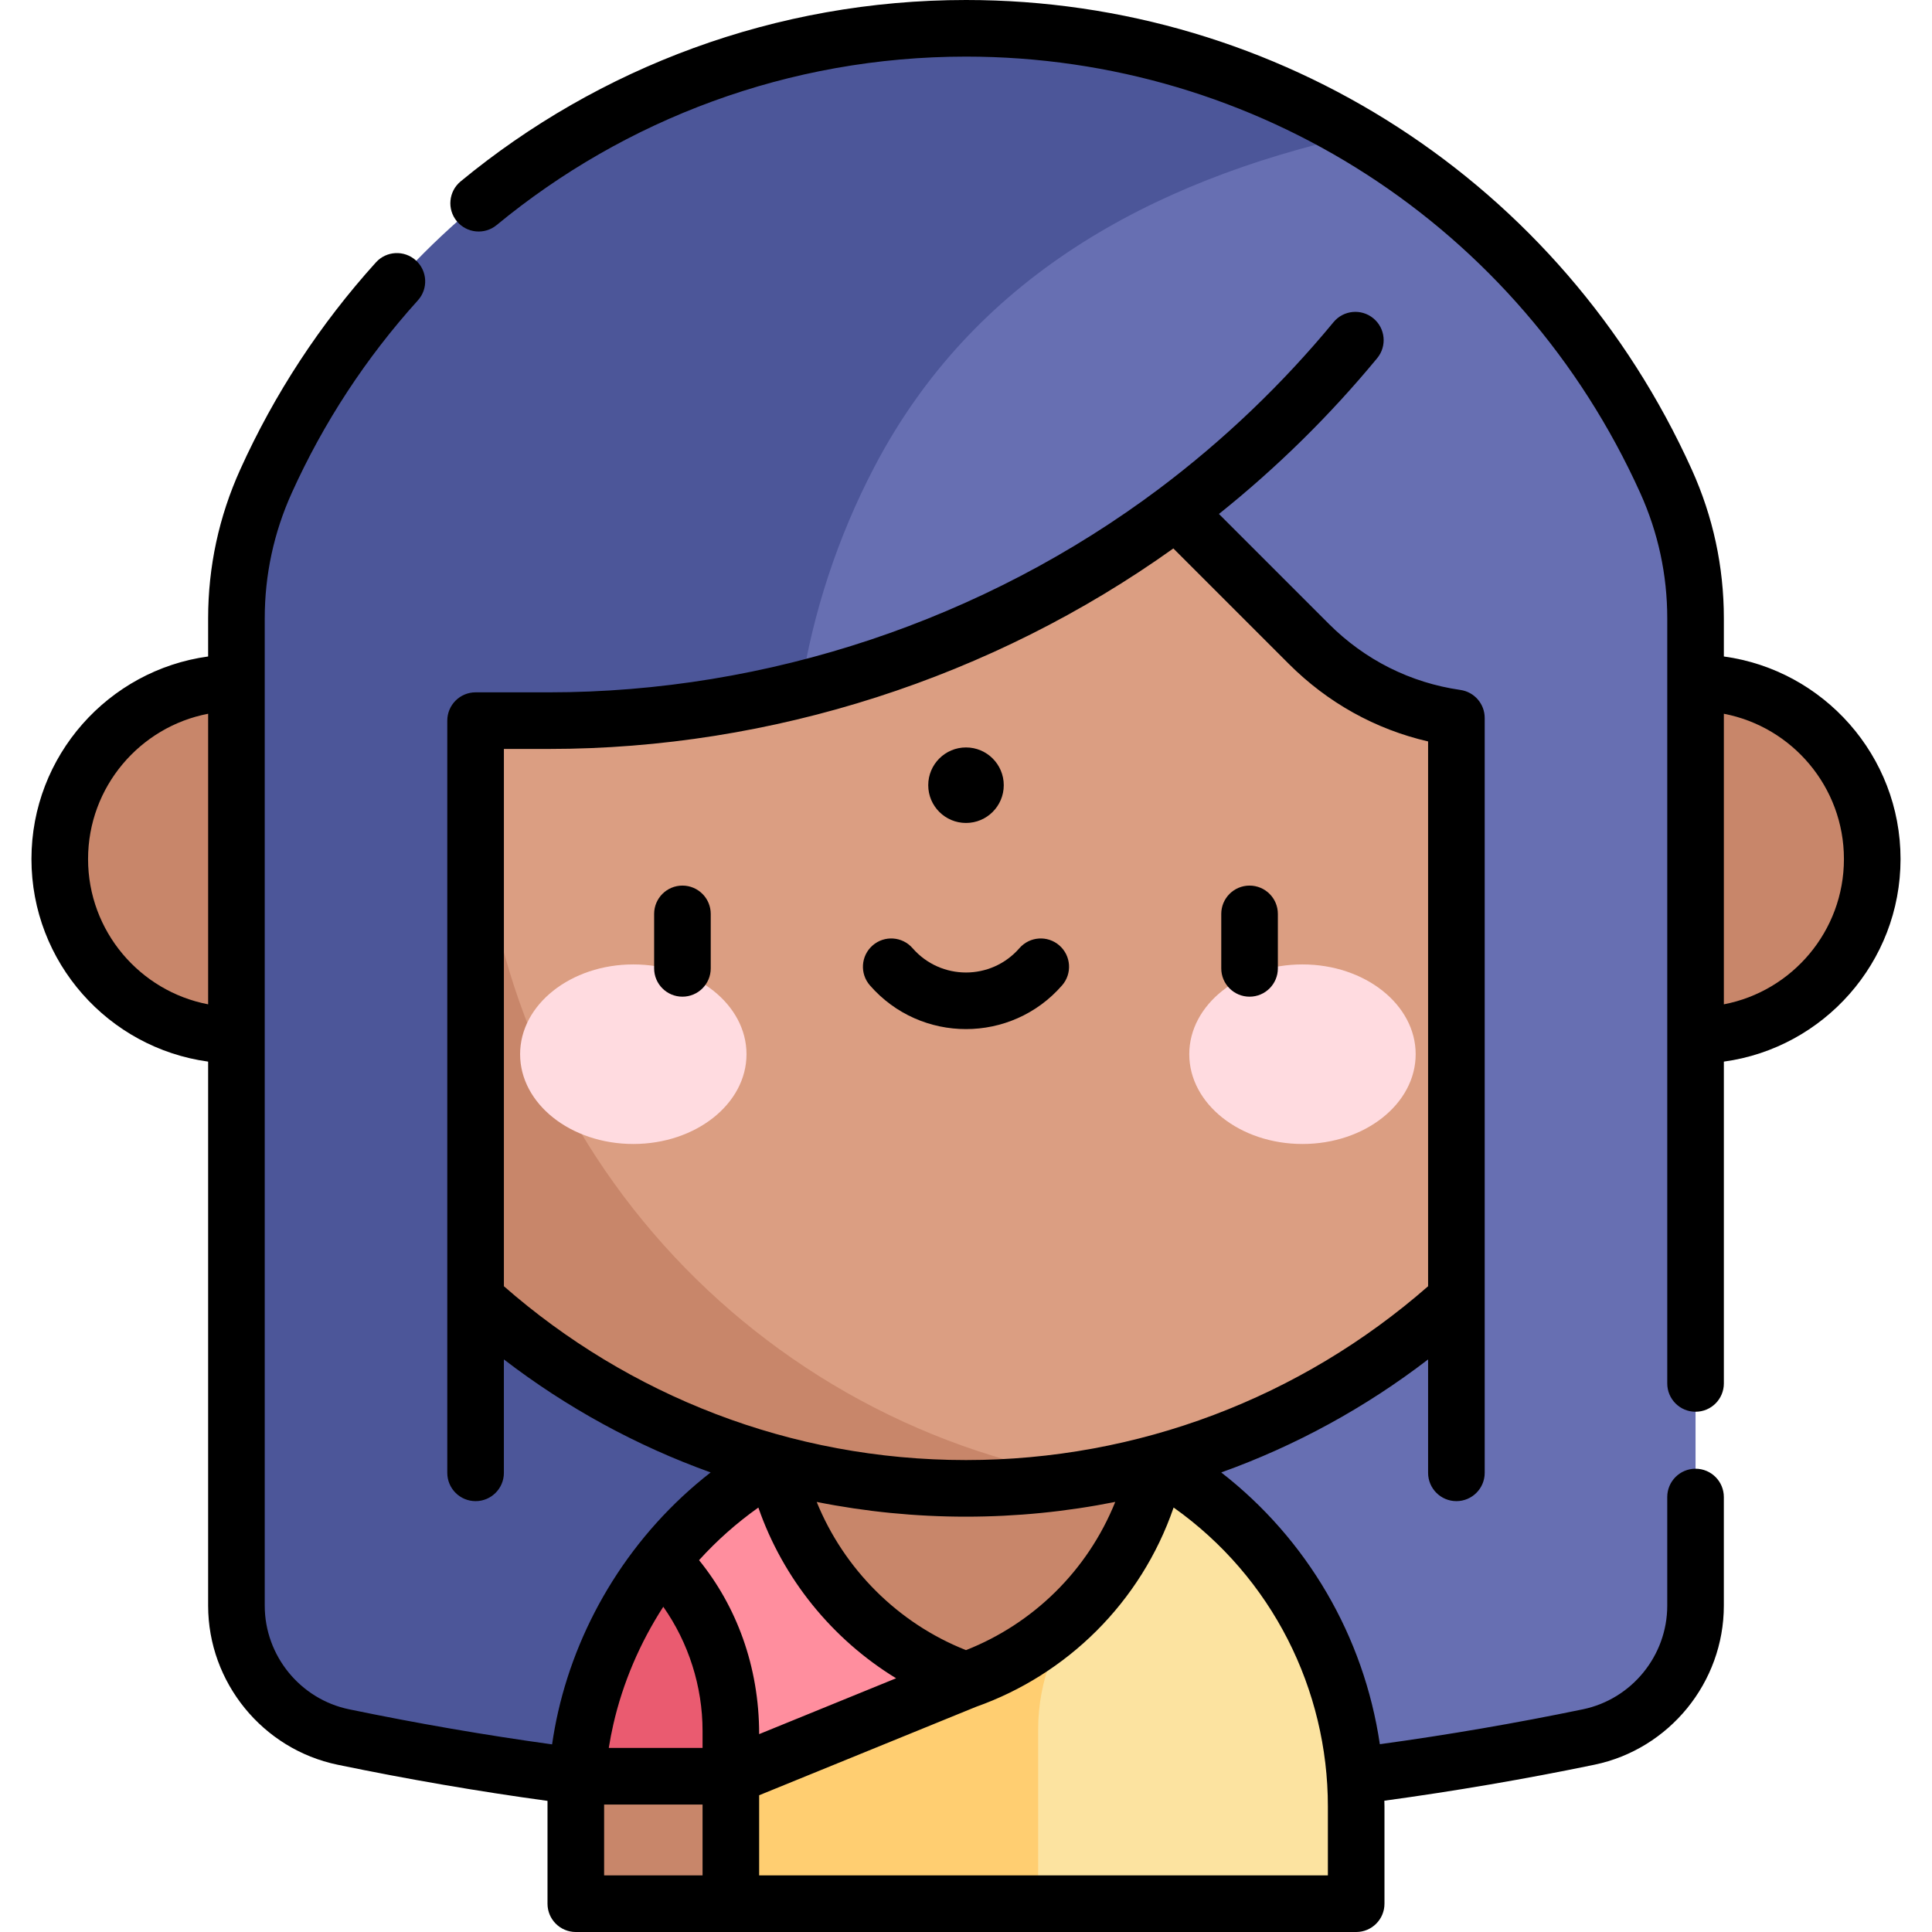 <svg id="Capa_1" enable-background="new 0 0 512 512" height="512" viewBox="0 0 512 512" width="512" xmlns="http://www.w3.org/2000/svg"><g><g><path d="m256 309.039v168.19c55.288 0 110.576-5.634 164.999-16.901l.001-.001c16.503-3.416 28.338-17.953 28.338-34.805v-116.483z" fill="#676fb2"/><path d="m62.662 309.039v116.484c0 16.852 11.835 31.389 28.338 34.805l.001.001c54.423 11.267 109.711 16.901 164.999 16.901v-168.19h-193.338z" fill="#4c5699"/></g><g><g><path d="m256 374.421v-.001c-.001 0 .001 0 0 0-18.332 0-35.577 4.841-50.533 13.337-11.617 6.599-21.852 15.412-30.144 25.824v64.626h80.677l20.526-20.526v-62.734z" fill="#ff8e9e"/></g><g><path d="m356.769 455.293c-3.53-15.443-10.577-29.686-20.079-41.677-8.306-10.43-18.542-19.243-30.19-25.859l-50.5-.004v100.454l19.124 16.293h43.191 18.376 22.712v-25.771c0-8.056-.911-15.901-2.634-23.436z" fill="#fce3a0"/><path d="m288.335 423.665h-32.335v21.645l-80.677 32.897v26.293h80.677 19.124v-46.201c0-12.775 4.703-25.104 13.211-34.634z" fill="#ffce71"/></g><g><path d="m175.323 413.581c-9.501 11.991-16.563 26.269-20.092 41.712-1.147 5.014-1.924 10.168-2.322 15.427h40.776v-12.008c0-16.851-6.53-33.149-18.362-45.131z" fill="#ea5b70"/><path d="m152.597 478.729v25.771h41.087v-33.78h-40.776c-.2 2.644-.311 5.314-.311 8.009z" fill="#c8866a"/></g><path d="m256 345.243-50.533 42.514c5.634 26.696 24.791 48.511 50.533 57.553 12.648-4.443 23.698-11.97 32.335-21.645 2.555-2.862 4.899-5.911 7.01-9.124.64-.975 1.26-1.964 1.857-2.968 4.326-7.272 7.5-15.293 9.299-23.817z" fill="#c8866a"/></g><path d="m449.463 180.956h-386.926c-25.791 0-46.698 20.907-46.698 46.698s20.907 46.698 46.698 46.698h386.926c25.791 0 46.698-20.907 46.698-46.698s-20.907-46.698-46.698-46.698z" fill="#c8866a"/><g><path d="m288.218 20.192h-59.099l-166.582 180.778 166.582 190.778h59.099c6.199-1.039 12.298-2.377 18.283-3.991 82.354-22.21 142.962-97.413 142.962-186.787 0-95.868-69.736-165.436-161.245-180.778z" fill="#db9e82"/><path d="m126.712 201.239c0-96.038 69.862-165.749 161.506-181.046-10.479-1.757-21.24-2.686-32.218-2.686-106.596 0-193.463 76.404-193.463 183.463 0 89.567 60.763 164.588 142.93 186.787 16.119 4.355 33.063 6.676 50.533 6.676 10.978 0 21.739-.929 32.218-2.686-91.644-15.298-161.506-94.473-161.506-190.508z" fill="#c8866a"/></g><g><g><g><g><ellipse cx="167.832" cy="279.374" fill="#ffdbe0" rx="30" ry="23.793"/></g><g><ellipse cx="345.168" cy="279.374" fill="#ffdbe0" rx="30" ry="23.793"/></g></g></g></g><g><g><path d="m441.515 127.553c-17.259-38.209-46.034-70.385-82.128-91.783h-147.149v146.976c35.808-8.93 69.75-24.957 99.468-47.259l35.145 35.145c10.73 10.731 24.354 17.518 39.11 19.634v160.051h63.376v-186.455c.001-12.521-2.668-24.898-7.822-36.309z" fill="#676fb2"/></g><path d="m359.387 35.77c-20.973-12.434-44.412-21.238-69.514-25.447-11.177-1.873-22.573-2.823-33.873-2.823-11.299 0-22.696.95-33.872 2.824-68.302 11.451-124.354 56.817-151.643 117.229-5.154 11.41-7.823 23.788-7.823 36.308v186.456h63.376v-159.34h19.431c22.593 0 45.025-2.809 66.769-8.231 3.198-20.383 9.707-40.333 19.487-59.023 26.079-49.836 72.774-75.664 127.662-87.953z" fill="#4c5699"/></g><g><path d="m456.838 173.972v-10.11c0-13.673-2.855-26.928-8.488-39.396-34.381-76.114-109.313-124.466-192.35-124.466-50.494 0-97.36 17.906-133.925 48.07-3.195 2.636-3.648 7.363-1.012 10.558 2.637 3.196 7.366 3.647 10.558 1.012 33.875-27.945 77.36-44.64 124.379-44.64 77.027 0 146.685 44.81 178.68 115.641 4.75 10.515 7.158 21.692 7.158 33.221v202.765c0 4.142 3.357 7.5 7.5 7.5s7.5-3.358 7.5-7.5v-85.289c26.407-3.611 46.823-26.301 46.823-53.683s-20.416-50.073-46.823-53.683zm0 92.185c0-26.99 0-49.273 0-77.004 18.102 3.459 31.823 19.408 31.823 38.502s-13.722 35.043-31.823 38.502z"/><path d="m449.338 389.226c-4.143 0-7.5 3.358-7.5 7.5v28.796c0 13.23-9.403 24.779-22.359 27.462-17.728 3.67-35.792 6.774-53.806 9.248-4.231-28.657-19.336-54.388-42.032-72.018 19.643-7.042 38.211-17.184 54.821-29.95v30.052c0 4.142 3.357 7.5 7.5 7.5s7.5-3.358 7.5-7.5v-200.05c0-3.731-2.742-6.895-6.436-7.424-13.257-1.901-25.315-7.958-34.871-17.514l-29.123-29.123c15.361-12.288 29.443-26.145 41.937-41.285 2.637-3.195 2.185-7.922-1.011-10.559-3.193-2.635-7.921-2.185-10.558 1.011-13.568 16.441-29.11 31.288-46.188 44.125-46.383 34.809-103.825 53.979-161.743 53.979h-19.431c-4.142 0-7.5 3.358-7.5 7.5v199.34c0 4.142 3.358 7.5 7.5 7.5s7.5-3.358 7.5-7.5v-30.055c16.605 12.761 35.164 22.903 54.795 29.948-20.906 16.279-34.879 39.195-40.414 63.411-.649 2.84-1.182 5.734-1.609 8.657-17.693-2.44-35.75-5.559-53.79-9.294-12.956-2.682-22.358-14.231-22.358-27.461 0-11.142 0-233.573 0-244.566v-17.095c0-11.529 2.408-22.706 7.158-33.221 8.419-18.639 19.667-35.813 33.429-51.044 2.777-3.073 2.537-7.816-.537-10.593-3.075-2.777-7.817-2.537-10.593.537-14.807 16.387-26.909 34.867-35.969 54.926-5.632 12.468-8.488 25.723-8.488 39.396v10.11c-26.407 3.611-46.823 26.301-46.823 53.683s20.417 50.073 46.823 53.683v144.185c0 20.307 14.433 38.033 34.318 42.15 18.651 3.861 37.325 7.073 55.617 9.575v27.252c0 4.142 3.358 7.5 7.5 7.5h206.805c4.143 0 7.5-3.358 7.5-7.5v-25.771c0-.498-.023-1.019-.031-1.524 18.628-2.539 37.315-5.736 55.649-9.532 19.885-4.117 34.317-21.843 34.317-42.15v-28.796c.001-4.143-3.357-7.501-7.499-7.501zm-394.176-123.069c-18.102-3.459-31.823-19.408-31.823-38.502s13.722-35.043 31.823-38.502zm78.376 74.709v-142.388h11.931c58.972 0 117.47-18.83 165.484-53.137l30.595 30.595c10.304 10.304 22.962 17.333 36.914 20.554v144.379c-33.756 29.551-76.944 46.064-122.462 46.064-46.626 0-89.51-17.224-122.462-46.067zm162.019 57.157c-7.373 18.301-21.816 32.279-39.557 39.279-18.025-7.119-32.35-21.507-39.566-39.272 12.976 2.593 26.234 3.904 39.566 3.904 13.309-.001 26.563-1.314 39.557-3.911zm-94.584 1.497c6.537 18.841 19.57 34.901 36.507 45.242l-36.296 14.8c0-18.113-6.109-33.992-15.926-46.1 4.741-5.236 10.003-9.887 15.715-13.942zm-14.788 97.48h-26.087v-18.78h26.087zm0-33.78h-24.853c.336-2.111.74-4.2 1.21-6.255 2.507-10.967 7.037-21.582 13.237-31.152 6.677 9.49 10.406 21.071 10.406 32.9zm165.717 33.78h-150.717v-21.239l57.487-23.441c23.955-8.477 43.657-27.55 52.349-52.811 26.142 18.528 40.882 48.258 40.882 79.22v18.271z"/><circle cx="256" cy="208.086" r="10.007"/><path d="m180.852 234.691c-4.142 0-7.5 3.358-7.5 7.5v14.44c0 4.142 3.358 7.5 7.5 7.5s7.5-3.358 7.5-7.5v-14.44c0-4.142-3.358-7.5-7.5-7.5z"/><path d="m331.147 264.132c4.143 0 7.5-3.358 7.5-7.5v-14.44c0-4.142-3.357-7.5-7.5-7.5s-7.5 3.358-7.5 7.5v14.44c0 4.142 3.358 7.5 7.5 7.5z"/><path d="m281.466 261.13c2.722-3.123 2.396-7.86-.726-10.582-3.124-2.722-7.861-2.396-10.582.726-7.499 8.604-20.825 8.596-28.317 0-2.721-3.123-7.46-3.448-10.582-.726-3.123 2.721-3.448 7.459-.726 10.582 13.478 15.464 37.47 15.448 50.933 0z"/></g></g></svg>